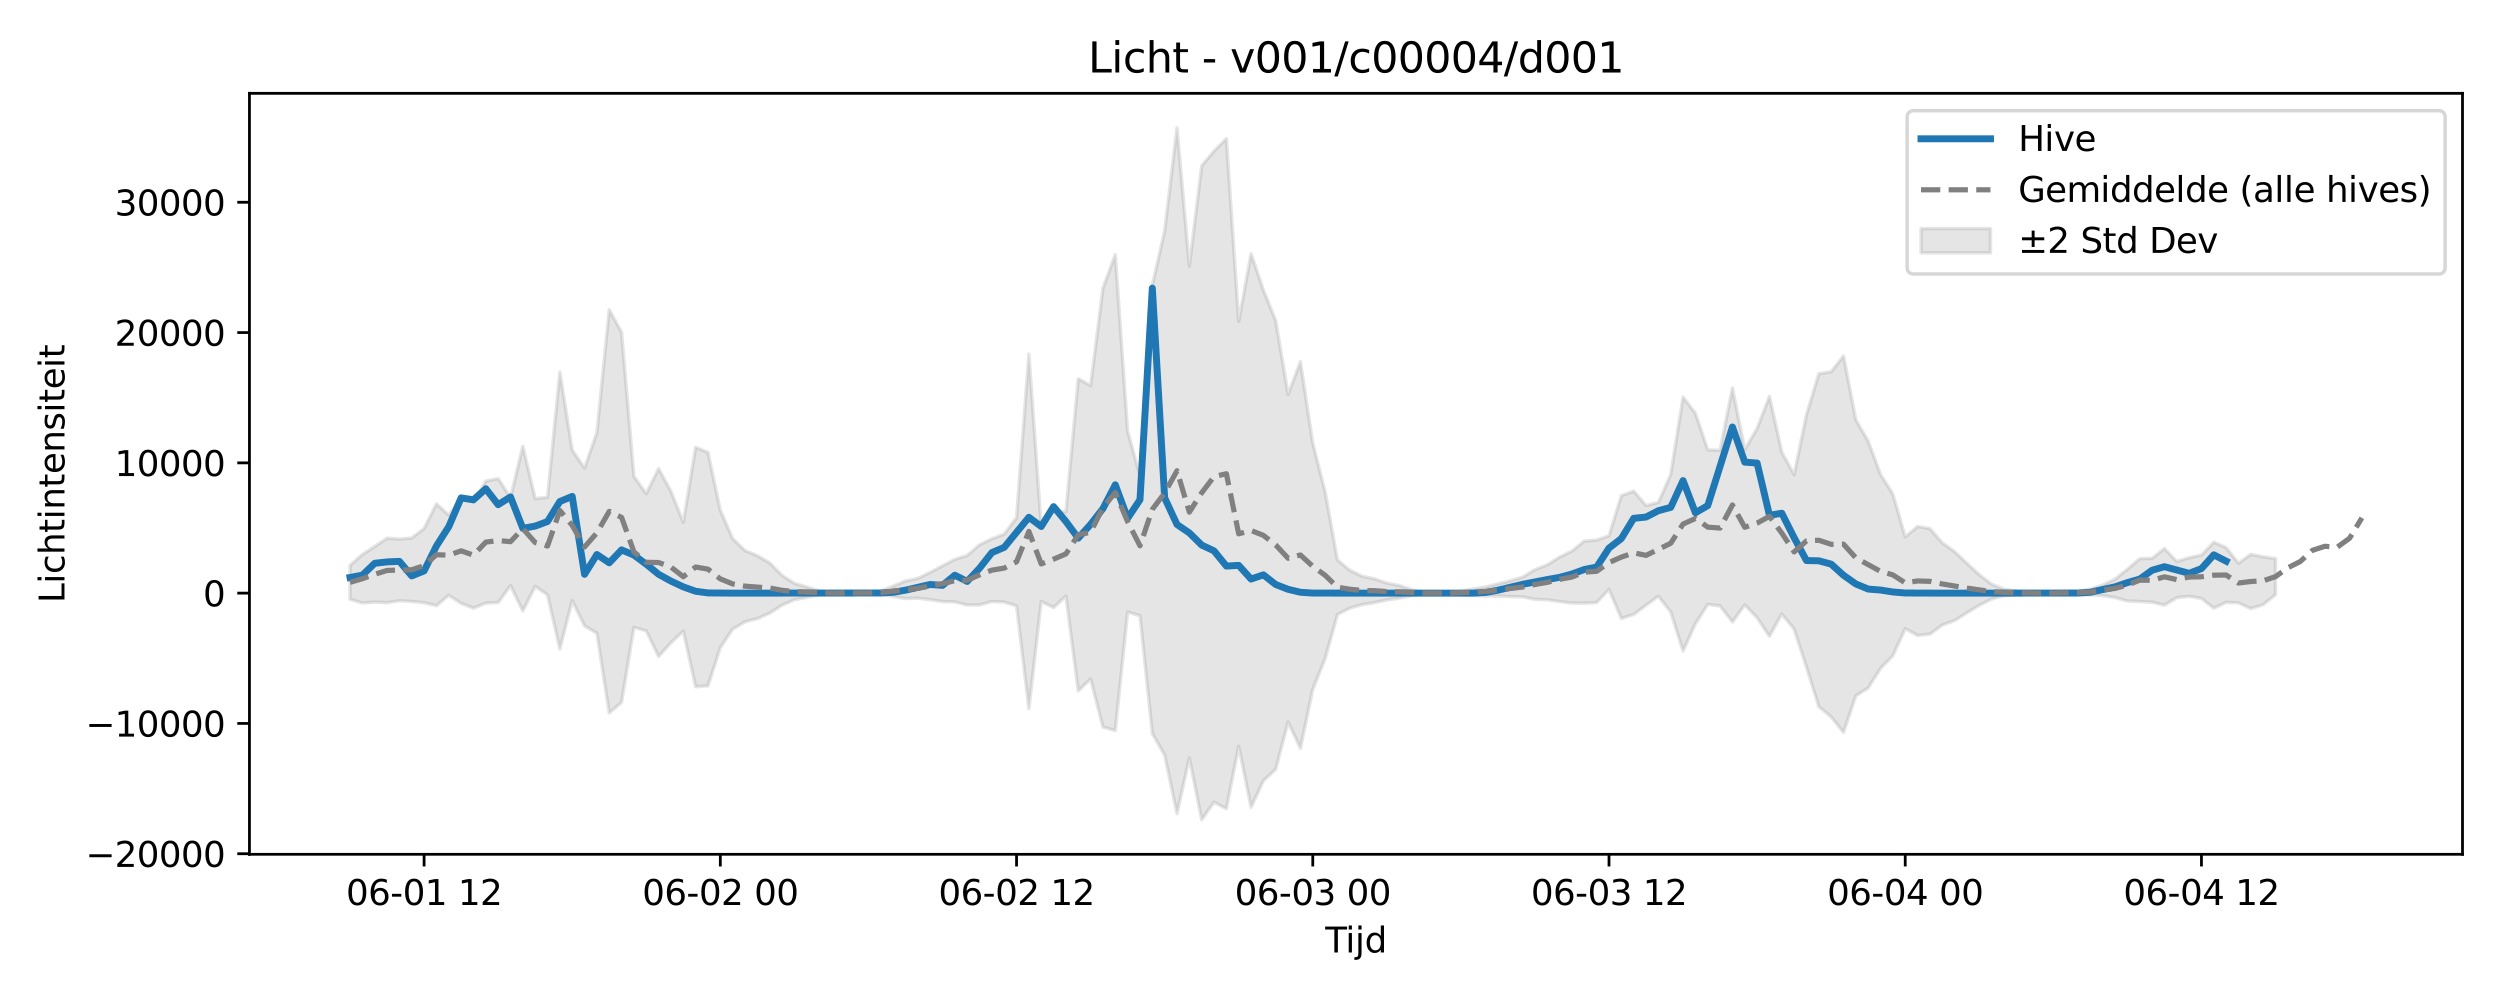 <?xml version="1.0" encoding="utf-8" standalone="no"?>
<!DOCTYPE svg PUBLIC "-//W3C//DTD SVG 1.1//EN"
  "http://www.w3.org/Graphics/SVG/1.1/DTD/svg11.dtd">
<svg xmlns:xlink="http://www.w3.org/1999/xlink" width="720pt" height="288pt" viewBox="0 0 720 288" xmlns="http://www.w3.org/2000/svg" version="1.1">
 <defs>
  <style type="text/css">*{stroke-linejoin: round; stroke-linecap: butt}</style>
 </defs>
 <g id="figure_1">
  <g id="patch_1">
   <path d="M 0 288 
L 720 288 
L 720 0 
L 0 0 
z
" style="fill: #ffffff"/>
  </g>
  <g id="axes_1">
   <g id="patch_2">
    <path d="M 71.84 246.04 
L 709.2 246.04 
L 709.2 26.88 
L 71.84 26.88 
z
" style="fill: #ffffff"/>
   </g>
   <g id="FillBetweenPolyCollection_1">
    <defs>
     <path id="mfa2b9e3e1c" d="M 100.811 -125.157 
L 100.811 -115.415 
L 104.366 -114.338 
L 107.92 -114.604 
L 111.475 -114.428 
L 115.03 -114.98 
L 118.584 -114.783 
L 122.139 -114.416 
L 125.694 -113.574 
L 129.249 -116.566 
L 132.803 -114.227 
L 136.358 -112.846 
L 139.913 -114.295 
L 143.467 -114.468 
L 147.022 -119.355 
L 150.577 -112.042 
L 154.132 -119.131 
L 157.686 -116.706 
L 161.241 -101.097 
L 164.796 -115.022 
L 168.35 -107.732 
L 171.905 -105.656 
L 175.46 -82.675 
L 179.015 -85.717 
L 182.569 -107.345 
L 186.124 -106.304 
L 189.679 -98.937 
L 193.233 -102.887 
L 196.788 -106.236 
L 200.343 -90.218 
L 203.898 -90.483 
L 207.452 -101.502 
L 211.007 -106.797 
L 214.562 -108.932 
L 218.116 -109.838 
L 221.671 -111.414 
L 225.226 -113.691 
L 228.781 -115.256 
L 232.335 -115.963 
L 235.89 -116.721 
L 239.445 -117.114 
L 242.999 -117.173 
L 246.554 -117.147 
L 250.109 -116.974 
L 253.664 -116.913 
L 257.218 -116.209 
L 260.773 -115.632 
L 264.328 -115.706 
L 267.882 -115.296 
L 271.437 -114.743 
L 274.992 -114.662 
L 278.547 -113.744 
L 282.101 -113.79 
L 285.656 -114.767 
L 289.211 -114.609 
L 292.765 -113.494 
L 296.32 -83.909 
L 299.875 -114.769 
L 303.43 -113.027 
L 306.984 -116.335 
L 310.539 -89.032 
L 314.094 -92.454 
L 317.648 -78.601 
L 321.203 -77.619 
L 324.758 -111.748 
L 328.313 -110.667 
L 331.867 -76.762 
L 335.422 -70.55 
L 338.977 -53.676 
L 342.531 -69.714 
L 346.086 -51.922 
L 349.641 -56.99 
L 353.196 -55.078 
L 356.75 -73.093 
L 360.305 -55.512 
L 363.86 -63.145 
L 367.414 -66.466 
L 370.969 -80.051 
L 374.524 -72.497 
L 378.079 -89.466 
L 381.633 -98.288 
L 385.188 -111.013 
L 388.743 -112.862 
L 392.297 -113.867 
L 395.852 -114.45 
L 399.407 -115.207 
L 402.961 -115.715 
L 406.516 -116.474 
L 410.071 -117.042 
L 413.626 -117.163 
L 417.18 -117.105 
L 420.735 -116.818 
L 424.29 -116.49 
L 427.844 -116.327 
L 431.399 -116.335 
L 434.954 -116.211 
L 438.509 -116.088 
L 442.063 -115.4 
L 445.618 -115.257 
L 449.173 -114.748 
L 452.727 -114.319 
L 456.282 -114.281 
L 459.837 -114.474 
L 463.392 -118.237 
L 466.946 -109.886 
L 470.501 -111.037 
L 474.056 -113.679 
L 477.61 -116.298 
L 481.165 -111.75 
L 484.72 -100.527 
L 488.275 -108.36 
L 491.829 -113.921 
L 495.384 -113.504 
L 498.939 -108.886 
L 502.493 -113.78 
L 506.048 -110.085 
L 509.603 -104.758 
L 513.158 -111.155 
L 516.712 -106.798 
L 520.267 -95.864 
L 523.822 -84.483 
L 527.376 -81.524 
L 530.931 -77.085 
L 534.486 -87.599 
L 538.041 -89.896 
L 541.595 -95.508 
L 545.15 -99.164 
L 548.705 -106.927 
L 552.259 -105.001 
L 555.814 -105.38 
L 559.369 -107.979 
L 562.924 -109.278 
L 566.478 -111.51 
L 570.033 -113.676 
L 573.588 -115.475 
L 577.142 -116.423 
L 580.697 -116.783 
L 584.252 -117.111 
L 587.807 -117.161 
L 591.361 -117.074 
L 594.916 -116.767 
L 598.471 -116.905 
L 602.025 -116.623 
L 605.58 -116.463 
L 609.135 -115.903 
L 612.69 -114.908 
L 616.244 -114.758 
L 619.799 -114.568 
L 623.354 -113.718 
L 626.908 -115.867 
L 630.463 -116.258 
L 634.018 -115.654 
L 637.573 -112.846 
L 641.127 -114.517 
L 644.682 -114.38 
L 648.237 -112.708 
L 651.791 -113.848 
L 655.346 -116.73 
L 655.346 -127.136 
L 655.346 -127.136 
L 651.791 -127.623 
L 648.237 -128.35 
L 644.682 -125.793 
L 641.127 -130.271 
L 637.573 -131.849 
L 634.018 -128.133 
L 630.463 -127.364 
L 626.908 -126.298 
L 623.354 -130.023 
L 619.799 -127.18 
L 616.244 -127.092 
L 612.69 -124.057 
L 609.135 -121.193 
L 605.58 -119.496 
L 602.025 -118.355 
L 598.471 -117.7 
L 594.916 -117.825 
L 591.361 -117.336 
L 587.807 -117.202 
L 584.252 -117.274 
L 580.697 -117.771 
L 577.142 -118.316 
L 573.588 -119.749 
L 570.033 -122.471 
L 566.478 -125.749 
L 562.924 -129.126 
L 559.369 -131.671 
L 555.814 -135.767 
L 552.259 -136.364 
L 548.705 -133.36 
L 545.15 -145.688 
L 541.595 -151.374 
L 538.041 -160.934 
L 534.486 -167.066 
L 530.931 -185.469 
L 527.376 -180.927 
L 523.822 -180.34 
L 520.267 -168.589 
L 516.712 -151.301 
L 513.158 -157.775 
L 509.603 -173.839 
L 506.048 -164.59 
L 502.493 -158.505 
L 498.939 -176.241 
L 495.384 -158.339 
L 491.829 -158.448 
L 488.275 -169.01 
L 484.72 -173.617 
L 481.165 -151.319 
L 477.61 -143.264 
L 474.056 -142.425 
L 470.501 -146.547 
L 466.946 -145.221 
L 463.392 -133.698 
L 459.837 -132.447 
L 456.282 -132.18 
L 452.727 -129.299 
L 449.173 -127.566 
L 445.618 -125.317 
L 442.063 -123.938 
L 438.509 -121.782 
L 434.954 -120.725 
L 431.399 -119.825 
L 427.844 -118.956 
L 424.29 -118.391 
L 420.735 -117.731 
L 417.18 -117.281 
L 413.626 -117.197 
L 410.071 -117.373 
L 406.516 -118.205 
L 402.961 -119.386 
L 399.407 -120.063 
L 395.852 -121.301 
L 392.297 -122.028 
L 388.743 -123.747 
L 385.188 -126.723 
L 381.633 -146.358 
L 378.079 -160.338 
L 374.524 -183.832 
L 370.969 -174.4 
L 367.414 -195.613 
L 363.86 -204.48 
L 360.305 -214.916 
L 356.75 -195.42 
L 353.196 -248.044 
L 349.641 -244.509 
L 346.086 -240.238 
L 342.531 -211.309 
L 338.977 -251.158 
L 335.422 -221.505 
L 331.867 -205.843 
L 328.313 -150.961 
L 324.758 -163.799 
L 321.203 -214.655 
L 317.648 -205.022 
L 314.094 -176.954 
L 310.539 -178.935 
L 306.984 -140.609 
L 303.43 -140.908 
L 299.875 -136.405 
L 296.32 -186.025 
L 292.765 -138.908 
L 289.211 -134.164 
L 285.656 -132.825 
L 282.101 -131.094 
L 278.547 -128.018 
L 274.992 -126.888 
L 271.437 -125.036 
L 267.882 -123.146 
L 264.328 -121.424 
L 260.773 -120.665 
L 257.218 -119.182 
L 253.664 -117.756 
L 250.109 -117.513 
L 246.554 -117.219 
L 242.999 -117.181 
L 239.445 -117.267 
L 235.89 -117.843 
L 232.335 -118.955 
L 228.781 -119.991 
L 225.226 -122.285 
L 221.671 -125.894 
L 218.116 -127.955 
L 214.562 -129.436 
L 211.007 -132.858 
L 207.452 -141.063 
L 203.898 -157.684 
L 200.343 -159.173 
L 196.788 -137.577 
L 193.233 -146.487 
L 189.679 -153.04 
L 186.124 -145.812 
L 182.569 -150.787 
L 179.015 -192.274 
L 175.46 -198.785 
L 171.905 -163.417 
L 168.35 -153.207 
L 164.796 -158.351 
L 161.241 -180.84 
L 157.686 -144.785 
L 154.132 -144.386 
L 150.577 -159.477 
L 147.022 -144.65 
L 143.467 -150.162 
L 139.913 -149.453 
L 136.358 -143.379 
L 132.803 -144.494 
L 129.249 -139.647 
L 125.694 -142.907 
L 122.139 -135.78 
L 118.584 -133.05 
L 115.03 -132.753 
L 111.475 -133.004 
L 107.92 -130.592 
L 104.366 -128.315 
L 100.811 -125.157 
z
" style="stroke: #808080; stroke-opacity: 0.2"/>
    </defs>
    <g clip-path="url(#p5c4d246fc6)">
     <use xlink:href="#mfa2b9e3e1c" x="0" y="288" style="fill: #808080; fill-opacity: 0.2; stroke: #808080; stroke-opacity: 0.2"/>
    </g>
   </g>
   <g id="matplotlib.axis_1">
    <g id="xtick_1">
     <g id="line2d_1">
      <defs>
       <path id="m9f389e9ad2" d="M 0 0 
L 0 3.5 
" style="stroke: #000000; stroke-width: 0.8"/>
      </defs>
      <g>
       <use xlink:href="#m9f389e9ad2" x="122.139" y="246.04" style="stroke: #000000; stroke-width: 0.8"/>
      </g>
     </g>
     <g id="text_1">
      <!-- 06-01 12 -->
      <g transform="translate(99.659 260.638) scale(0.1 -0.1)">
       <defs>
        <path id="DejaVuSans-30" d="M 2034 4250 
Q 1547 4250 1301 3770 
Q 1056 3291 1056 2328 
Q 1056 1369 1301 889 
Q 1547 409 2034 409 
Q 2525 409 2770 889 
Q 3016 1369 3016 2328 
Q 3016 3291 2770 3770 
Q 2525 4250 2034 4250 
z
M 2034 4750 
Q 2819 4750 3233 4129 
Q 3647 3509 3647 2328 
Q 3647 1150 3233 529 
Q 2819 -91 2034 -91 
Q 1250 -91 836 529 
Q 422 1150 422 2328 
Q 422 3509 836 4129 
Q 1250 4750 2034 4750 
z
" transform="scale(0.016)"/>
        <path id="DejaVuSans-36" d="M 2113 2584 
Q 1688 2584 1439 2293 
Q 1191 2003 1191 1497 
Q 1191 994 1439 701 
Q 1688 409 2113 409 
Q 2538 409 2786 701 
Q 3034 994 3034 1497 
Q 3034 2003 2786 2293 
Q 2538 2584 2113 2584 
z
M 3366 4563 
L 3366 3988 
Q 3128 4100 2886 4159 
Q 2644 4219 2406 4219 
Q 1781 4219 1451 3797 
Q 1122 3375 1075 2522 
Q 1259 2794 1537 2939 
Q 1816 3084 2150 3084 
Q 2853 3084 3261 2657 
Q 3669 2231 3669 1497 
Q 3669 778 3244 343 
Q 2819 -91 2113 -91 
Q 1303 -91 875 529 
Q 447 1150 447 2328 
Q 447 3434 972 4092 
Q 1497 4750 2381 4750 
Q 2619 4750 2861 4703 
Q 3103 4656 3366 4563 
z
" transform="scale(0.016)"/>
        <path id="DejaVuSans-2d" d="M 313 2009 
L 1997 2009 
L 1997 1497 
L 313 1497 
L 313 2009 
z
" transform="scale(0.016)"/>
        <path id="DejaVuSans-31" d="M 794 531 
L 1825 531 
L 1825 4091 
L 703 3866 
L 703 4441 
L 1819 4666 
L 2450 4666 
L 2450 531 
L 3481 531 
L 3481 0 
L 794 0 
L 794 531 
z
" transform="scale(0.016)"/>
        <path id="DejaVuSans-20" transform="scale(0.016)"/>
        <path id="DejaVuSans-32" d="M 1228 531 
L 3431 531 
L 3431 0 
L 469 0 
L 469 531 
Q 828 903 1448 1529 
Q 2069 2156 2228 2338 
Q 2531 2678 2651 2914 
Q 2772 3150 2772 3378 
Q 2772 3750 2511 3984 
Q 2250 4219 1831 4219 
Q 1534 4219 1204 4116 
Q 875 4013 500 3803 
L 500 4441 
Q 881 4594 1212 4672 
Q 1544 4750 1819 4750 
Q 2544 4750 2975 4387 
Q 3406 4025 3406 3419 
Q 3406 3131 3298 2873 
Q 3191 2616 2906 2266 
Q 2828 2175 2409 1742 
Q 1991 1309 1228 531 
z
" transform="scale(0.016)"/>
       </defs>
       <use xlink:href="#DejaVuSans-30"/>
       <use xlink:href="#DejaVuSans-36" transform="translate(63.623 0)"/>
       <use xlink:href="#DejaVuSans-2d" transform="translate(127.246 0)"/>
       <use xlink:href="#DejaVuSans-30" transform="translate(163.33 0)"/>
       <use xlink:href="#DejaVuSans-31" transform="translate(226.953 0)"/>
       <use xlink:href="#DejaVuSans-20" transform="translate(290.576 0)"/>
       <use xlink:href="#DejaVuSans-31" transform="translate(322.363 0)"/>
       <use xlink:href="#DejaVuSans-32" transform="translate(385.986 0)"/>
      </g>
     </g>
    </g>
    <g id="xtick_2">
     <g id="line2d_2">
      <g>
       <use xlink:href="#m9f389e9ad2" x="207.452" y="246.04" style="stroke: #000000; stroke-width: 0.8"/>
      </g>
     </g>
     <g id="text_2">
      <!-- 06-02 00 -->
      <g transform="translate(184.972 260.638) scale(0.1 -0.1)">
       <use xlink:href="#DejaVuSans-30"/>
       <use xlink:href="#DejaVuSans-36" transform="translate(63.623 0)"/>
       <use xlink:href="#DejaVuSans-2d" transform="translate(127.246 0)"/>
       <use xlink:href="#DejaVuSans-30" transform="translate(163.33 0)"/>
       <use xlink:href="#DejaVuSans-32" transform="translate(226.953 0)"/>
       <use xlink:href="#DejaVuSans-20" transform="translate(290.576 0)"/>
       <use xlink:href="#DejaVuSans-30" transform="translate(322.363 0)"/>
       <use xlink:href="#DejaVuSans-30" transform="translate(385.986 0)"/>
      </g>
     </g>
    </g>
    <g id="xtick_3">
     <g id="line2d_3">
      <g>
       <use xlink:href="#m9f389e9ad2" x="292.765" y="246.04" style="stroke: #000000; stroke-width: 0.8"/>
      </g>
     </g>
     <g id="text_3">
      <!-- 06-02 12 -->
      <g transform="translate(270.285 260.638) scale(0.1 -0.1)">
       <use xlink:href="#DejaVuSans-30"/>
       <use xlink:href="#DejaVuSans-36" transform="translate(63.623 0)"/>
       <use xlink:href="#DejaVuSans-2d" transform="translate(127.246 0)"/>
       <use xlink:href="#DejaVuSans-30" transform="translate(163.33 0)"/>
       <use xlink:href="#DejaVuSans-32" transform="translate(226.953 0)"/>
       <use xlink:href="#DejaVuSans-20" transform="translate(290.576 0)"/>
       <use xlink:href="#DejaVuSans-31" transform="translate(322.363 0)"/>
       <use xlink:href="#DejaVuSans-32" transform="translate(385.986 0)"/>
      </g>
     </g>
    </g>
    <g id="xtick_4">
     <g id="line2d_4">
      <g>
       <use xlink:href="#m9f389e9ad2" x="378.079" y="246.04" style="stroke: #000000; stroke-width: 0.8"/>
      </g>
     </g>
     <g id="text_4">
      <!-- 06-03 00 -->
      <g transform="translate(355.598 260.638) scale(0.1 -0.1)">
       <defs>
        <path id="DejaVuSans-33" d="M 2597 2516 
Q 3050 2419 3304 2112 
Q 3559 1806 3559 1356 
Q 3559 666 3084 287 
Q 2609 -91 1734 -91 
Q 1441 -91 1130 -33 
Q 819 25 488 141 
L 488 750 
Q 750 597 1062 519 
Q 1375 441 1716 441 
Q 2309 441 2620 675 
Q 2931 909 2931 1356 
Q 2931 1769 2642 2001 
Q 2353 2234 1838 2234 
L 1294 2234 
L 1294 2753 
L 1863 2753 
Q 2328 2753 2575 2939 
Q 2822 3125 2822 3475 
Q 2822 3834 2567 4026 
Q 2313 4219 1838 4219 
Q 1578 4219 1281 4162 
Q 984 4106 628 3988 
L 628 4550 
Q 988 4650 1302 4700 
Q 1616 4750 1894 4750 
Q 2613 4750 3031 4423 
Q 3450 4097 3450 3541 
Q 3450 3153 3228 2886 
Q 3006 2619 2597 2516 
z
" transform="scale(0.016)"/>
       </defs>
       <use xlink:href="#DejaVuSans-30"/>
       <use xlink:href="#DejaVuSans-36" transform="translate(63.623 0)"/>
       <use xlink:href="#DejaVuSans-2d" transform="translate(127.246 0)"/>
       <use xlink:href="#DejaVuSans-30" transform="translate(163.33 0)"/>
       <use xlink:href="#DejaVuSans-33" transform="translate(226.953 0)"/>
       <use xlink:href="#DejaVuSans-20" transform="translate(290.576 0)"/>
       <use xlink:href="#DejaVuSans-30" transform="translate(322.363 0)"/>
       <use xlink:href="#DejaVuSans-30" transform="translate(385.986 0)"/>
      </g>
     </g>
    </g>
    <g id="xtick_5">
     <g id="line2d_5">
      <g>
       <use xlink:href="#m9f389e9ad2" x="463.392" y="246.04" style="stroke: #000000; stroke-width: 0.8"/>
      </g>
     </g>
     <g id="text_5">
      <!-- 06-03 12 -->
      <g transform="translate(440.911 260.638) scale(0.1 -0.1)">
       <use xlink:href="#DejaVuSans-30"/>
       <use xlink:href="#DejaVuSans-36" transform="translate(63.623 0)"/>
       <use xlink:href="#DejaVuSans-2d" transform="translate(127.246 0)"/>
       <use xlink:href="#DejaVuSans-30" transform="translate(163.33 0)"/>
       <use xlink:href="#DejaVuSans-33" transform="translate(226.953 0)"/>
       <use xlink:href="#DejaVuSans-20" transform="translate(290.576 0)"/>
       <use xlink:href="#DejaVuSans-31" transform="translate(322.363 0)"/>
       <use xlink:href="#DejaVuSans-32" transform="translate(385.986 0)"/>
      </g>
     </g>
    </g>
    <g id="xtick_6">
     <g id="line2d_6">
      <g>
       <use xlink:href="#m9f389e9ad2" x="548.705" y="246.04" style="stroke: #000000; stroke-width: 0.8"/>
      </g>
     </g>
     <g id="text_6">
      <!-- 06-04 00 -->
      <g transform="translate(526.224 260.638) scale(0.1 -0.1)">
       <defs>
        <path id="DejaVuSans-34" d="M 2419 4116 
L 825 1625 
L 2419 1625 
L 2419 4116 
z
M 2253 4666 
L 3047 4666 
L 3047 1625 
L 3713 1625 
L 3713 1100 
L 3047 1100 
L 3047 0 
L 2419 0 
L 2419 1100 
L 313 1100 
L 313 1709 
L 2253 4666 
z
" transform="scale(0.016)"/>
       </defs>
       <use xlink:href="#DejaVuSans-30"/>
       <use xlink:href="#DejaVuSans-36" transform="translate(63.623 0)"/>
       <use xlink:href="#DejaVuSans-2d" transform="translate(127.246 0)"/>
       <use xlink:href="#DejaVuSans-30" transform="translate(163.33 0)"/>
       <use xlink:href="#DejaVuSans-34" transform="translate(226.953 0)"/>
       <use xlink:href="#DejaVuSans-20" transform="translate(290.576 0)"/>
       <use xlink:href="#DejaVuSans-30" transform="translate(322.363 0)"/>
       <use xlink:href="#DejaVuSans-30" transform="translate(385.986 0)"/>
      </g>
     </g>
    </g>
    <g id="xtick_7">
     <g id="line2d_7">
      <g>
       <use xlink:href="#m9f389e9ad2" x="634.018" y="246.04" style="stroke: #000000; stroke-width: 0.8"/>
      </g>
     </g>
     <g id="text_7">
      <!-- 06-04 12 -->
      <g transform="translate(611.537 260.638) scale(0.1 -0.1)">
       <use xlink:href="#DejaVuSans-30"/>
       <use xlink:href="#DejaVuSans-36" transform="translate(63.623 0)"/>
       <use xlink:href="#DejaVuSans-2d" transform="translate(127.246 0)"/>
       <use xlink:href="#DejaVuSans-30" transform="translate(163.33 0)"/>
       <use xlink:href="#DejaVuSans-34" transform="translate(226.953 0)"/>
       <use xlink:href="#DejaVuSans-20" transform="translate(290.576 0)"/>
       <use xlink:href="#DejaVuSans-31" transform="translate(322.363 0)"/>
       <use xlink:href="#DejaVuSans-32" transform="translate(385.986 0)"/>
      </g>
     </g>
    </g>
    <g id="text_8">
     <!-- Tijd -->
     <g transform="translate(381.67 274.317) scale(0.1 -0.1)">
      <defs>
       <path id="DejaVuSans-54" d="M -19 4666 
L 3928 4666 
L 3928 4134 
L 2272 4134 
L 2272 0 
L 1638 0 
L 1638 4134 
L -19 4134 
L -19 4666 
z
" transform="scale(0.016)"/>
       <path id="DejaVuSans-69" d="M 603 3500 
L 1178 3500 
L 1178 0 
L 603 0 
L 603 3500 
z
M 603 4863 
L 1178 4863 
L 1178 4134 
L 603 4134 
L 603 4863 
z
" transform="scale(0.016)"/>
       <path id="DejaVuSans-6a" d="M 603 3500 
L 1178 3500 
L 1178 -63 
Q 1178 -731 923 -1031 
Q 669 -1331 103 -1331 
L -116 -1331 
L -116 -844 
L 38 -844 
Q 366 -844 484 -692 
Q 603 -541 603 -63 
L 603 3500 
z
M 603 4863 
L 1178 4863 
L 1178 4134 
L 603 4134 
L 603 4863 
z
" transform="scale(0.016)"/>
       <path id="DejaVuSans-64" d="M 2906 2969 
L 2906 4863 
L 3481 4863 
L 3481 0 
L 2906 0 
L 2906 525 
Q 2725 213 2448 61 
Q 2172 -91 1784 -91 
Q 1150 -91 751 415 
Q 353 922 353 1747 
Q 353 2572 751 3078 
Q 1150 3584 1784 3584 
Q 2172 3584 2448 3432 
Q 2725 3281 2906 2969 
z
M 947 1747 
Q 947 1113 1208 752 
Q 1469 391 1925 391 
Q 2381 391 2643 752 
Q 2906 1113 2906 1747 
Q 2906 2381 2643 2742 
Q 2381 3103 1925 3103 
Q 1469 3103 1208 2742 
Q 947 2381 947 1747 
z
" transform="scale(0.016)"/>
      </defs>
      <use xlink:href="#DejaVuSans-54"/>
      <use xlink:href="#DejaVuSans-69" transform="translate(57.959 0)"/>
      <use xlink:href="#DejaVuSans-6a" transform="translate(85.742 0)"/>
      <use xlink:href="#DejaVuSans-64" transform="translate(113.525 0)"/>
     </g>
    </g>
   </g>
   <g id="matplotlib.axis_2">
    <g id="ytick_1">
     <g id="line2d_8">
      <defs>
       <path id="mfe75cf4286" d="M 0 0 
L -3.5 0 
" style="stroke: #000000; stroke-width: 0.8"/>
      </defs>
      <g>
       <use xlink:href="#mfe75cf4286" x="71.84" y="245.87" style="stroke: #000000; stroke-width: 0.8"/>
      </g>
     </g>
     <g id="text_9">
      <!-- −20000 -->
      <g transform="translate(24.648 249.669) scale(0.1 -0.1)">
       <defs>
        <path id="DejaVuSans-2212" d="M 678 2272 
L 4684 2272 
L 4684 1741 
L 678 1741 
L 678 2272 
z
" transform="scale(0.016)"/>
       </defs>
       <use xlink:href="#DejaVuSans-2212"/>
       <use xlink:href="#DejaVuSans-32" transform="translate(83.789 0)"/>
       <use xlink:href="#DejaVuSans-30" transform="translate(147.412 0)"/>
       <use xlink:href="#DejaVuSans-30" transform="translate(211.035 0)"/>
       <use xlink:href="#DejaVuSans-30" transform="translate(274.658 0)"/>
       <use xlink:href="#DejaVuSans-30" transform="translate(338.281 0)"/>
      </g>
     </g>
    </g>
    <g id="ytick_2">
     <g id="line2d_9">
      <g>
       <use xlink:href="#mfe75cf4286" x="71.84" y="208.347" style="stroke: #000000; stroke-width: 0.8"/>
      </g>
     </g>
     <g id="text_10">
      <!-- −10000 -->
      <g transform="translate(24.648 212.146) scale(0.1 -0.1)">
       <use xlink:href="#DejaVuSans-2212"/>
       <use xlink:href="#DejaVuSans-31" transform="translate(83.789 0)"/>
       <use xlink:href="#DejaVuSans-30" transform="translate(147.412 0)"/>
       <use xlink:href="#DejaVuSans-30" transform="translate(211.035 0)"/>
       <use xlink:href="#DejaVuSans-30" transform="translate(274.658 0)"/>
       <use xlink:href="#DejaVuSans-30" transform="translate(338.281 0)"/>
      </g>
     </g>
    </g>
    <g id="ytick_3">
     <g id="line2d_10">
      <g>
       <use xlink:href="#mfe75cf4286" x="71.84" y="170.824" style="stroke: #000000; stroke-width: 0.8"/>
      </g>
     </g>
     <g id="text_11">
      <!-- 0 -->
      <g transform="translate(58.477 174.623) scale(0.1 -0.1)">
       <use xlink:href="#DejaVuSans-30"/>
      </g>
     </g>
    </g>
    <g id="ytick_4">
     <g id="line2d_11">
      <g>
       <use xlink:href="#mfe75cf4286" x="71.84" y="133.301" style="stroke: #000000; stroke-width: 0.8"/>
      </g>
     </g>
     <g id="text_12">
      <!-- 10000 -->
      <g transform="translate(33.028 137.1) scale(0.1 -0.1)">
       <use xlink:href="#DejaVuSans-31"/>
       <use xlink:href="#DejaVuSans-30" transform="translate(63.623 0)"/>
       <use xlink:href="#DejaVuSans-30" transform="translate(127.246 0)"/>
       <use xlink:href="#DejaVuSans-30" transform="translate(190.869 0)"/>
       <use xlink:href="#DejaVuSans-30" transform="translate(254.492 0)"/>
      </g>
     </g>
    </g>
    <g id="ytick_5">
     <g id="line2d_12">
      <g>
       <use xlink:href="#mfe75cf4286" x="71.84" y="95.778" style="stroke: #000000; stroke-width: 0.8"/>
      </g>
     </g>
     <g id="text_13">
      <!-- 20000 -->
      <g transform="translate(33.028 99.577) scale(0.1 -0.1)">
       <use xlink:href="#DejaVuSans-32"/>
       <use xlink:href="#DejaVuSans-30" transform="translate(63.623 0)"/>
       <use xlink:href="#DejaVuSans-30" transform="translate(127.246 0)"/>
       <use xlink:href="#DejaVuSans-30" transform="translate(190.869 0)"/>
       <use xlink:href="#DejaVuSans-30" transform="translate(254.492 0)"/>
      </g>
     </g>
    </g>
    <g id="ytick_6">
     <g id="line2d_13">
      <g>
       <use xlink:href="#mfe75cf4286" x="71.84" y="58.254" style="stroke: #000000; stroke-width: 0.8"/>
      </g>
     </g>
     <g id="text_14">
      <!-- 30000 -->
      <g transform="translate(33.028 62.054) scale(0.1 -0.1)">
       <use xlink:href="#DejaVuSans-33"/>
       <use xlink:href="#DejaVuSans-30" transform="translate(63.623 0)"/>
       <use xlink:href="#DejaVuSans-30" transform="translate(127.246 0)"/>
       <use xlink:href="#DejaVuSans-30" transform="translate(190.869 0)"/>
       <use xlink:href="#DejaVuSans-30" transform="translate(254.492 0)"/>
      </g>
     </g>
    </g>
    <g id="text_15">
     <!-- Lichtintensiteit -->
     <g transform="translate(18.568 173.656) rotate(-90) scale(0.1 -0.1)">
      <defs>
       <path id="DejaVuSans-4c" d="M 628 4666 
L 1259 4666 
L 1259 531 
L 3531 531 
L 3531 0 
L 628 0 
L 628 4666 
z
" transform="scale(0.016)"/>
       <path id="DejaVuSans-63" d="M 3122 3366 
L 3122 2828 
Q 2878 2963 2633 3030 
Q 2388 3097 2138 3097 
Q 1578 3097 1268 2742 
Q 959 2388 959 1747 
Q 959 1106 1268 751 
Q 1578 397 2138 397 
Q 2388 397 2633 464 
Q 2878 531 3122 666 
L 3122 134 
Q 2881 22 2623 -34 
Q 2366 -91 2075 -91 
Q 1284 -91 818 406 
Q 353 903 353 1747 
Q 353 2603 823 3093 
Q 1294 3584 2113 3584 
Q 2378 3584 2631 3529 
Q 2884 3475 3122 3366 
z
" transform="scale(0.016)"/>
       <path id="DejaVuSans-68" d="M 3513 2113 
L 3513 0 
L 2938 0 
L 2938 2094 
Q 2938 2591 2744 2837 
Q 2550 3084 2163 3084 
Q 1697 3084 1428 2787 
Q 1159 2491 1159 1978 
L 1159 0 
L 581 0 
L 581 4863 
L 1159 4863 
L 1159 2956 
Q 1366 3272 1645 3428 
Q 1925 3584 2291 3584 
Q 2894 3584 3203 3211 
Q 3513 2838 3513 2113 
z
" transform="scale(0.016)"/>
       <path id="DejaVuSans-74" d="M 1172 4494 
L 1172 3500 
L 2356 3500 
L 2356 3053 
L 1172 3053 
L 1172 1153 
Q 1172 725 1289 603 
Q 1406 481 1766 481 
L 2356 481 
L 2356 0 
L 1766 0 
Q 1100 0 847 248 
Q 594 497 594 1153 
L 594 3053 
L 172 3053 
L 172 3500 
L 594 3500 
L 594 4494 
L 1172 4494 
z
" transform="scale(0.016)"/>
       <path id="DejaVuSans-6e" d="M 3513 2113 
L 3513 0 
L 2938 0 
L 2938 2094 
Q 2938 2591 2744 2837 
Q 2550 3084 2163 3084 
Q 1697 3084 1428 2787 
Q 1159 2491 1159 1978 
L 1159 0 
L 581 0 
L 581 3500 
L 1159 3500 
L 1159 2956 
Q 1366 3272 1645 3428 
Q 1925 3584 2291 3584 
Q 2894 3584 3203 3211 
Q 3513 2838 3513 2113 
z
" transform="scale(0.016)"/>
       <path id="DejaVuSans-65" d="M 3597 1894 
L 3597 1613 
L 953 1613 
Q 991 1019 1311 708 
Q 1631 397 2203 397 
Q 2534 397 2845 478 
Q 3156 559 3463 722 
L 3463 178 
Q 3153 47 2828 -22 
Q 2503 -91 2169 -91 
Q 1331 -91 842 396 
Q 353 884 353 1716 
Q 353 2575 817 3079 
Q 1281 3584 2069 3584 
Q 2775 3584 3186 3129 
Q 3597 2675 3597 1894 
z
M 3022 2063 
Q 3016 2534 2758 2815 
Q 2500 3097 2075 3097 
Q 1594 3097 1305 2825 
Q 1016 2553 972 2059 
L 3022 2063 
z
" transform="scale(0.016)"/>
       <path id="DejaVuSans-73" d="M 2834 3397 
L 2834 2853 
Q 2591 2978 2328 3040 
Q 2066 3103 1784 3103 
Q 1356 3103 1142 2972 
Q 928 2841 928 2578 
Q 928 2378 1081 2264 
Q 1234 2150 1697 2047 
L 1894 2003 
Q 2506 1872 2764 1633 
Q 3022 1394 3022 966 
Q 3022 478 2636 193 
Q 2250 -91 1575 -91 
Q 1294 -91 989 -36 
Q 684 19 347 128 
L 347 722 
Q 666 556 975 473 
Q 1284 391 1588 391 
Q 1994 391 2212 530 
Q 2431 669 2431 922 
Q 2431 1156 2273 1281 
Q 2116 1406 1581 1522 
L 1381 1569 
Q 847 1681 609 1914 
Q 372 2147 372 2553 
Q 372 3047 722 3315 
Q 1072 3584 1716 3584 
Q 2034 3584 2315 3537 
Q 2597 3491 2834 3397 
z
" transform="scale(0.016)"/>
      </defs>
      <use xlink:href="#DejaVuSans-4c"/>
      <use xlink:href="#DejaVuSans-69" transform="translate(55.713 0)"/>
      <use xlink:href="#DejaVuSans-63" transform="translate(83.496 0)"/>
      <use xlink:href="#DejaVuSans-68" transform="translate(138.477 0)"/>
      <use xlink:href="#DejaVuSans-74" transform="translate(201.855 0)"/>
      <use xlink:href="#DejaVuSans-69" transform="translate(241.064 0)"/>
      <use xlink:href="#DejaVuSans-6e" transform="translate(268.848 0)"/>
      <use xlink:href="#DejaVuSans-74" transform="translate(332.227 0)"/>
      <use xlink:href="#DejaVuSans-65" transform="translate(371.436 0)"/>
      <use xlink:href="#DejaVuSans-6e" transform="translate(432.959 0)"/>
      <use xlink:href="#DejaVuSans-73" transform="translate(496.338 0)"/>
      <use xlink:href="#DejaVuSans-69" transform="translate(548.438 0)"/>
      <use xlink:href="#DejaVuSans-74" transform="translate(576.221 0)"/>
      <use xlink:href="#DejaVuSans-65" transform="translate(615.43 0)"/>
      <use xlink:href="#DejaVuSans-69" transform="translate(676.953 0)"/>
      <use xlink:href="#DejaVuSans-74" transform="translate(704.736 0)"/>
     </g>
    </g>
   </g>
   <g id="line2d_14">
    <path d="M 100.811 166.312 
L 104.366 165.648 
L 107.92 162.225 
L 111.475 161.828 
L 115.03 161.675 
L 118.584 165.861 
L 122.139 164.415 
L 125.694 157.236 
L 129.249 151.676 
L 132.803 143.395 
L 136.358 143.943 
L 139.913 140.765 
L 143.467 145.348 
L 147.022 143.117 
L 150.577 152.158 
L 154.132 151.518 
L 157.686 150.192 
L 161.241 144.436 
L 164.796 142.96 
L 168.35 165.402 
L 171.905 159.704 
L 175.46 162.09 
L 179.015 158.368 
L 182.569 159.865 
L 186.124 162.494 
L 189.679 165.398 
L 193.233 167.352 
L 196.788 169.022 
L 200.343 170.287 
L 203.898 170.763 
L 211.007 170.824 
L 253.664 170.785 
L 257.218 170.585 
L 260.773 169.974 
L 267.882 168.335 
L 271.437 168.588 
L 274.992 165.654 
L 278.547 167.449 
L 282.101 163.659 
L 285.656 159.144 
L 289.211 157.642 
L 296.32 148.979 
L 299.875 151.633 
L 303.43 145.918 
L 306.984 150.187 
L 310.539 154.981 
L 314.094 151.029 
L 317.648 146.465 
L 321.203 139.622 
L 324.758 149.276 
L 328.313 143.925 
L 331.867 82.983 
L 335.422 143.397 
L 338.977 151.058 
L 342.531 153.474 
L 346.086 156.984 
L 349.641 158.649 
L 353.196 163.033 
L 356.75 162.828 
L 360.305 166.764 
L 363.86 165.56 
L 367.414 168.345 
L 370.969 169.722 
L 374.524 170.569 
L 378.079 170.808 
L 406.516 170.824 
L 424.29 170.815 
L 427.844 170.63 
L 431.399 169.982 
L 438.509 168.285 
L 445.618 166.908 
L 449.173 166.272 
L 452.727 165.313 
L 456.282 164.021 
L 459.837 163.311 
L 463.392 157.846 
L 466.946 155.108 
L 470.501 149.273 
L 474.056 148.912 
L 477.61 147.082 
L 481.165 146.13 
L 484.72 138.413 
L 488.275 147.68 
L 491.829 145.615 
L 498.939 122.979 
L 502.493 133.092 
L 506.048 133.364 
L 509.603 148.404 
L 513.158 147.81 
L 516.712 154.863 
L 520.267 161.44 
L 523.822 161.513 
L 527.376 162.469 
L 530.931 165.673 
L 534.486 168.177 
L 538.041 169.651 
L 541.595 169.932 
L 545.15 170.491 
L 548.705 170.785 
L 559.369 170.824 
L 598.471 170.802 
L 602.025 170.565 
L 609.135 169.011 
L 612.69 167.786 
L 616.244 166.779 
L 619.799 164.238 
L 623.354 163.205 
L 630.463 165.12 
L 634.018 163.763 
L 637.573 159.791 
L 641.127 161.621 
L 641.127 161.621 
" clip-path="url(#p5c4d246fc6)" style="fill: none; stroke: #1f77b4; stroke-width: 2; stroke-linecap: square"/>
   </g>
   <g id="line2d_15">
    <path d="M 100.811 167.714 
L 104.366 166.673 
L 107.92 165.402 
L 111.475 164.284 
L 118.584 164.083 
L 122.139 162.902 
L 125.694 159.76 
L 129.249 159.894 
L 132.803 158.639 
L 136.358 159.887 
L 139.913 156.126 
L 143.467 155.685 
L 147.022 155.998 
L 150.577 152.24 
L 154.132 156.242 
L 157.686 157.254 
L 161.241 147.031 
L 164.796 151.313 
L 168.35 157.53 
L 171.905 153.463 
L 175.46 147.27 
L 179.015 149.005 
L 182.569 158.934 
L 186.124 161.942 
L 189.679 162.011 
L 193.233 163.313 
L 196.788 166.093 
L 200.343 163.304 
L 203.898 163.916 
L 207.452 166.717 
L 211.007 168.172 
L 214.562 168.816 
L 221.671 169.346 
L 225.226 170.012 
L 228.781 170.377 
L 239.445 170.809 
L 250.109 170.756 
L 253.664 170.666 
L 260.773 169.852 
L 264.328 169.435 
L 271.437 168.111 
L 274.992 167.225 
L 278.547 167.119 
L 282.101 165.558 
L 285.656 164.204 
L 289.211 163.613 
L 292.765 161.799 
L 296.32 153.033 
L 299.875 162.413 
L 303.43 161.032 
L 306.984 159.528 
L 310.539 154.016 
L 314.094 153.296 
L 317.648 146.188 
L 321.203 141.863 
L 324.758 150.226 
L 328.313 157.186 
L 331.867 146.697 
L 335.422 141.972 
L 338.977 135.583 
L 342.531 147.489 
L 346.086 141.92 
L 349.641 137.25 
L 353.196 136.439 
L 356.75 153.744 
L 360.305 152.786 
L 363.86 154.187 
L 367.414 156.961 
L 370.969 160.775 
L 374.524 159.836 
L 378.079 163.098 
L 381.633 165.677 
L 385.188 169.132 
L 388.743 169.696 
L 392.297 170.052 
L 395.852 170.125 
L 399.407 170.365 
L 402.961 170.449 
L 410.071 170.793 
L 417.18 170.807 
L 424.29 170.56 
L 427.844 170.359 
L 438.509 169.065 
L 442.063 168.331 
L 445.618 167.713 
L 449.173 166.843 
L 452.727 166.191 
L 456.282 164.769 
L 459.837 164.539 
L 463.392 162.032 
L 466.946 160.447 
L 470.501 159.208 
L 474.056 159.948 
L 481.165 156.466 
L 484.72 150.928 
L 488.275 149.315 
L 491.829 151.816 
L 495.384 152.078 
L 498.939 145.437 
L 502.493 151.857 
L 506.048 150.662 
L 509.603 148.701 
L 513.158 153.535 
L 516.712 158.951 
L 520.267 155.774 
L 523.822 155.589 
L 527.376 156.774 
L 530.931 156.723 
L 534.486 160.667 
L 541.595 164.559 
L 545.15 165.574 
L 548.705 167.857 
L 552.259 167.317 
L 555.814 167.427 
L 559.369 168.175 
L 566.478 169.371 
L 573.588 170.388 
L 577.142 170.631 
L 587.807 170.819 
L 598.471 170.698 
L 602.025 170.511 
L 609.135 169.452 
L 612.69 168.517 
L 616.244 167.075 
L 619.799 167.126 
L 623.354 166.129 
L 626.908 166.918 
L 630.463 166.189 
L 634.018 166.107 
L 637.573 165.652 
L 641.127 165.606 
L 644.682 167.913 
L 648.237 167.471 
L 651.791 167.265 
L 655.346 166.067 
L 658.901 163.529 
L 662.456 161.731 
L 666.01 158.487 
L 669.565 157.331 
L 673.12 157.588 
L 676.674 155.014 
L 680.229 149.148 
L 680.229 149.148 
" clip-path="url(#p5c4d246fc6)" style="fill: none; stroke-dasharray: 5.55,2.4; stroke-dashoffset: 0; stroke: #808080; stroke-width: 1.5"/>
   </g>
   <g id="patch_3">
    <path d="M 71.84 246.04 
L 71.84 26.88 
" style="fill: none; stroke: #000000; stroke-width: 0.8; stroke-linejoin: miter; stroke-linecap: square"/>
   </g>
   <g id="patch_4">
    <path d="M 709.2 246.04 
L 709.2 26.88 
" style="fill: none; stroke: #000000; stroke-width: 0.8; stroke-linejoin: miter; stroke-linecap: square"/>
   </g>
   <g id="patch_5">
    <path d="M 71.84 246.04 
L 709.2 246.04 
" style="fill: none; stroke: #000000; stroke-width: 0.8; stroke-linejoin: miter; stroke-linecap: square"/>
   </g>
   <g id="patch_6">
    <path d="M 71.84 26.88 
L 709.2 26.88 
" style="fill: none; stroke: #000000; stroke-width: 0.8; stroke-linejoin: miter; stroke-linecap: square"/>
   </g>
   <g id="text_16">
    <!-- Licht - v001/c00004/d001 -->
    <g transform="translate(313.383 20.88) scale(0.12 -0.12)">
     <defs>
      <path id="DejaVuSans-76" d="M 191 3500 
L 800 3500 
L 1894 563 
L 2988 3500 
L 3597 3500 
L 2284 0 
L 1503 0 
L 191 3500 
z
" transform="scale(0.016)"/>
      <path id="DejaVuSans-2f" d="M 1625 4666 
L 2156 4666 
L 531 -594 
L 0 -594 
L 1625 4666 
z
" transform="scale(0.016)"/>
     </defs>
     <use xlink:href="#DejaVuSans-4c"/>
     <use xlink:href="#DejaVuSans-69" transform="translate(55.713 0)"/>
     <use xlink:href="#DejaVuSans-63" transform="translate(83.496 0)"/>
     <use xlink:href="#DejaVuSans-68" transform="translate(138.477 0)"/>
     <use xlink:href="#DejaVuSans-74" transform="translate(201.855 0)"/>
     <use xlink:href="#DejaVuSans-20" transform="translate(241.064 0)"/>
     <use xlink:href="#DejaVuSans-2d" transform="translate(272.852 0)"/>
     <use xlink:href="#DejaVuSans-20" transform="translate(308.936 0)"/>
     <use xlink:href="#DejaVuSans-76" transform="translate(340.723 0)"/>
     <use xlink:href="#DejaVuSans-30" transform="translate(399.902 0)"/>
     <use xlink:href="#DejaVuSans-30" transform="translate(463.525 0)"/>
     <use xlink:href="#DejaVuSans-31" transform="translate(527.148 0)"/>
     <use xlink:href="#DejaVuSans-2f" transform="translate(590.771 0)"/>
     <use xlink:href="#DejaVuSans-63" transform="translate(624.463 0)"/>
     <use xlink:href="#DejaVuSans-30" transform="translate(679.443 0)"/>
     <use xlink:href="#DejaVuSans-30" transform="translate(743.066 0)"/>
     <use xlink:href="#DejaVuSans-30" transform="translate(806.689 0)"/>
     <use xlink:href="#DejaVuSans-30" transform="translate(870.312 0)"/>
     <use xlink:href="#DejaVuSans-34" transform="translate(933.936 0)"/>
     <use xlink:href="#DejaVuSans-2f" transform="translate(997.559 0)"/>
     <use xlink:href="#DejaVuSans-64" transform="translate(1031.25 0)"/>
     <use xlink:href="#DejaVuSans-30" transform="translate(1094.727 0)"/>
     <use xlink:href="#DejaVuSans-30" transform="translate(1158.35 0)"/>
     <use xlink:href="#DejaVuSans-31" transform="translate(1221.973 0)"/>
    </g>
   </g>
   <g id="legend_1">
    <g id="patch_7">
     <path d="M 551.256 78.914 
L 702.2 78.914 
Q 704.2 78.914 704.2 76.914 
L 704.2 33.88 
Q 704.2 31.88 702.2 31.88 
L 551.256 31.88 
Q 549.256 31.88 549.256 33.88 
L 549.256 76.914 
Q 549.256 78.914 551.256 78.914 
z
" style="fill: #ffffff; opacity: 0.8; stroke: #cccccc; stroke-linejoin: miter"/>
    </g>
    <g id="line2d_16">
     <path d="M 553.256 39.978 
L 563.256 39.978 
L 573.256 39.978 
" style="fill: none; stroke: #1f77b4; stroke-width: 2; stroke-linecap: square"/>
    </g>
    <g id="text_17">
     <!-- Hive -->
     <g transform="translate(581.256 43.478) scale(0.1 -0.1)">
      <defs>
       <path id="DejaVuSans-48" d="M 628 4666 
L 1259 4666 
L 1259 2753 
L 3553 2753 
L 3553 4666 
L 4184 4666 
L 4184 0 
L 3553 0 
L 3553 2222 
L 1259 2222 
L 1259 0 
L 628 0 
L 628 4666 
z
" transform="scale(0.016)"/>
      </defs>
      <use xlink:href="#DejaVuSans-48"/>
      <use xlink:href="#DejaVuSans-69" transform="translate(75.195 0)"/>
      <use xlink:href="#DejaVuSans-76" transform="translate(102.979 0)"/>
      <use xlink:href="#DejaVuSans-65" transform="translate(162.158 0)"/>
     </g>
    </g>
    <g id="line2d_17">
     <path d="M 553.256 54.657 
L 563.256 54.657 
L 573.256 54.657 
" style="fill: none; stroke-dasharray: 5.55,2.4; stroke-dashoffset: 0; stroke: #808080; stroke-width: 1.5"/>
    </g>
    <g id="text_18">
     <!-- Gemiddelde (alle hives) -->
     <g transform="translate(581.256 58.157) scale(0.1 -0.1)">
      <defs>
       <path id="DejaVuSans-47" d="M 3809 666 
L 3809 1919 
L 2778 1919 
L 2778 2438 
L 4434 2438 
L 4434 434 
Q 4069 175 3628 42 
Q 3188 -91 2688 -91 
Q 1594 -91 976 548 
Q 359 1188 359 2328 
Q 359 3472 976 4111 
Q 1594 4750 2688 4750 
Q 3144 4750 3555 4637 
Q 3966 4525 4313 4306 
L 4313 3634 
Q 3963 3931 3569 4081 
Q 3175 4231 2741 4231 
Q 1884 4231 1454 3753 
Q 1025 3275 1025 2328 
Q 1025 1384 1454 906 
Q 1884 428 2741 428 
Q 3075 428 3337 486 
Q 3600 544 3809 666 
z
" transform="scale(0.016)"/>
       <path id="DejaVuSans-6d" d="M 3328 2828 
Q 3544 3216 3844 3400 
Q 4144 3584 4550 3584 
Q 5097 3584 5394 3201 
Q 5691 2819 5691 2113 
L 5691 0 
L 5113 0 
L 5113 2094 
Q 5113 2597 4934 2840 
Q 4756 3084 4391 3084 
Q 3944 3084 3684 2787 
Q 3425 2491 3425 1978 
L 3425 0 
L 2847 0 
L 2847 2094 
Q 2847 2600 2669 2842 
Q 2491 3084 2119 3084 
Q 1678 3084 1418 2786 
Q 1159 2488 1159 1978 
L 1159 0 
L 581 0 
L 581 3500 
L 1159 3500 
L 1159 2956 
Q 1356 3278 1631 3431 
Q 1906 3584 2284 3584 
Q 2666 3584 2933 3390 
Q 3200 3197 3328 2828 
z
" transform="scale(0.016)"/>
       <path id="DejaVuSans-6c" d="M 603 4863 
L 1178 4863 
L 1178 0 
L 603 0 
L 603 4863 
z
" transform="scale(0.016)"/>
       <path id="DejaVuSans-28" d="M 1984 4856 
Q 1566 4138 1362 3434 
Q 1159 2731 1159 2009 
Q 1159 1288 1364 580 
Q 1569 -128 1984 -844 
L 1484 -844 
Q 1016 -109 783 600 
Q 550 1309 550 2009 
Q 550 2706 781 3412 
Q 1013 4119 1484 4856 
L 1984 4856 
z
" transform="scale(0.016)"/>
       <path id="DejaVuSans-61" d="M 2194 1759 
Q 1497 1759 1228 1600 
Q 959 1441 959 1056 
Q 959 750 1161 570 
Q 1363 391 1709 391 
Q 2188 391 2477 730 
Q 2766 1069 2766 1631 
L 2766 1759 
L 2194 1759 
z
M 3341 1997 
L 3341 0 
L 2766 0 
L 2766 531 
Q 2569 213 2275 61 
Q 1981 -91 1556 -91 
Q 1019 -91 701 211 
Q 384 513 384 1019 
Q 384 1609 779 1909 
Q 1175 2209 1959 2209 
L 2766 2209 
L 2766 2266 
Q 2766 2663 2505 2880 
Q 2244 3097 1772 3097 
Q 1472 3097 1187 3025 
Q 903 2953 641 2809 
L 641 3341 
Q 956 3463 1253 3523 
Q 1550 3584 1831 3584 
Q 2591 3584 2966 3190 
Q 3341 2797 3341 1997 
z
" transform="scale(0.016)"/>
       <path id="DejaVuSans-29" d="M 513 4856 
L 1013 4856 
Q 1481 4119 1714 3412 
Q 1947 2706 1947 2009 
Q 1947 1309 1714 600 
Q 1481 -109 1013 -844 
L 513 -844 
Q 928 -128 1133 580 
Q 1338 1288 1338 2009 
Q 1338 2731 1133 3434 
Q 928 4138 513 4856 
z
" transform="scale(0.016)"/>
      </defs>
      <use xlink:href="#DejaVuSans-47"/>
      <use xlink:href="#DejaVuSans-65" transform="translate(77.49 0)"/>
      <use xlink:href="#DejaVuSans-6d" transform="translate(139.014 0)"/>
      <use xlink:href="#DejaVuSans-69" transform="translate(236.426 0)"/>
      <use xlink:href="#DejaVuSans-64" transform="translate(264.209 0)"/>
      <use xlink:href="#DejaVuSans-64" transform="translate(327.686 0)"/>
      <use xlink:href="#DejaVuSans-65" transform="translate(391.162 0)"/>
      <use xlink:href="#DejaVuSans-6c" transform="translate(452.686 0)"/>
      <use xlink:href="#DejaVuSans-64" transform="translate(480.469 0)"/>
      <use xlink:href="#DejaVuSans-65" transform="translate(543.945 0)"/>
      <use xlink:href="#DejaVuSans-20" transform="translate(605.469 0)"/>
      <use xlink:href="#DejaVuSans-28" transform="translate(637.256 0)"/>
      <use xlink:href="#DejaVuSans-61" transform="translate(676.27 0)"/>
      <use xlink:href="#DejaVuSans-6c" transform="translate(737.549 0)"/>
      <use xlink:href="#DejaVuSans-6c" transform="translate(765.332 0)"/>
      <use xlink:href="#DejaVuSans-65" transform="translate(793.115 0)"/>
      <use xlink:href="#DejaVuSans-20" transform="translate(854.639 0)"/>
      <use xlink:href="#DejaVuSans-68" transform="translate(886.426 0)"/>
      <use xlink:href="#DejaVuSans-69" transform="translate(949.805 0)"/>
      <use xlink:href="#DejaVuSans-76" transform="translate(977.588 0)"/>
      <use xlink:href="#DejaVuSans-65" transform="translate(1036.768 0)"/>
      <use xlink:href="#DejaVuSans-73" transform="translate(1098.291 0)"/>
      <use xlink:href="#DejaVuSans-29" transform="translate(1150.391 0)"/>
     </g>
    </g>
    <g id="patch_8">
     <path d="M 553.256 72.835 
L 573.256 72.835 
L 573.256 65.835 
L 553.256 65.835 
z
" style="fill: #808080; fill-opacity: 0.2; stroke: #808080; stroke-opacity: 0.2; stroke-linejoin: miter"/>
    </g>
    <g id="text_19">
     <!-- ±2 Std Dev -->
     <g transform="translate(581.256 72.835) scale(0.1 -0.1)">
      <defs>
       <path id="DejaVuSans-b1" d="M 2944 4013 
L 2944 2803 
L 4684 2803 
L 4684 2272 
L 2944 2272 
L 2944 1063 
L 2419 1063 
L 2419 2272 
L 678 2272 
L 678 2803 
L 2419 2803 
L 2419 4013 
L 2944 4013 
z
M 678 531 
L 4684 531 
L 4684 0 
L 678 0 
L 678 531 
z
" transform="scale(0.016)"/>
       <path id="DejaVuSans-53" d="M 3425 4513 
L 3425 3897 
Q 3066 4069 2747 4153 
Q 2428 4238 2131 4238 
Q 1616 4238 1336 4038 
Q 1056 3838 1056 3469 
Q 1056 3159 1242 3001 
Q 1428 2844 1947 2747 
L 2328 2669 
Q 3034 2534 3370 2195 
Q 3706 1856 3706 1288 
Q 3706 609 3251 259 
Q 2797 -91 1919 -91 
Q 1588 -91 1214 -16 
Q 841 59 441 206 
L 441 856 
Q 825 641 1194 531 
Q 1563 422 1919 422 
Q 2459 422 2753 634 
Q 3047 847 3047 1241 
Q 3047 1584 2836 1778 
Q 2625 1972 2144 2069 
L 1759 2144 
Q 1053 2284 737 2584 
Q 422 2884 422 3419 
Q 422 4038 858 4394 
Q 1294 4750 2059 4750 
Q 2388 4750 2728 4690 
Q 3069 4631 3425 4513 
z
" transform="scale(0.016)"/>
       <path id="DejaVuSans-44" d="M 1259 4147 
L 1259 519 
L 2022 519 
Q 2988 519 3436 956 
Q 3884 1394 3884 2338 
Q 3884 3275 3436 3711 
Q 2988 4147 2022 4147 
L 1259 4147 
z
M 628 4666 
L 1925 4666 
Q 3281 4666 3915 4102 
Q 4550 3538 4550 2338 
Q 4550 1131 3912 565 
Q 3275 0 1925 0 
L 628 0 
L 628 4666 
z
" transform="scale(0.016)"/>
      </defs>
      <use xlink:href="#DejaVuSans-b1"/>
      <use xlink:href="#DejaVuSans-32" transform="translate(83.789 0)"/>
      <use xlink:href="#DejaVuSans-20" transform="translate(147.412 0)"/>
      <use xlink:href="#DejaVuSans-53" transform="translate(179.199 0)"/>
      <use xlink:href="#DejaVuSans-74" transform="translate(242.676 0)"/>
      <use xlink:href="#DejaVuSans-64" transform="translate(281.885 0)"/>
      <use xlink:href="#DejaVuSans-20" transform="translate(345.361 0)"/>
      <use xlink:href="#DejaVuSans-44" transform="translate(377.148 0)"/>
      <use xlink:href="#DejaVuSans-65" transform="translate(454.15 0)"/>
      <use xlink:href="#DejaVuSans-76" transform="translate(515.674 0)"/>
     </g>
    </g>
   </g>
  </g>
 </g>
 <defs>
  <clipPath id="p5c4d246fc6">
   <rect x="71.84" y="26.88" width="637.36" height="219.16"/>
  </clipPath>
 </defs>
</svg>
